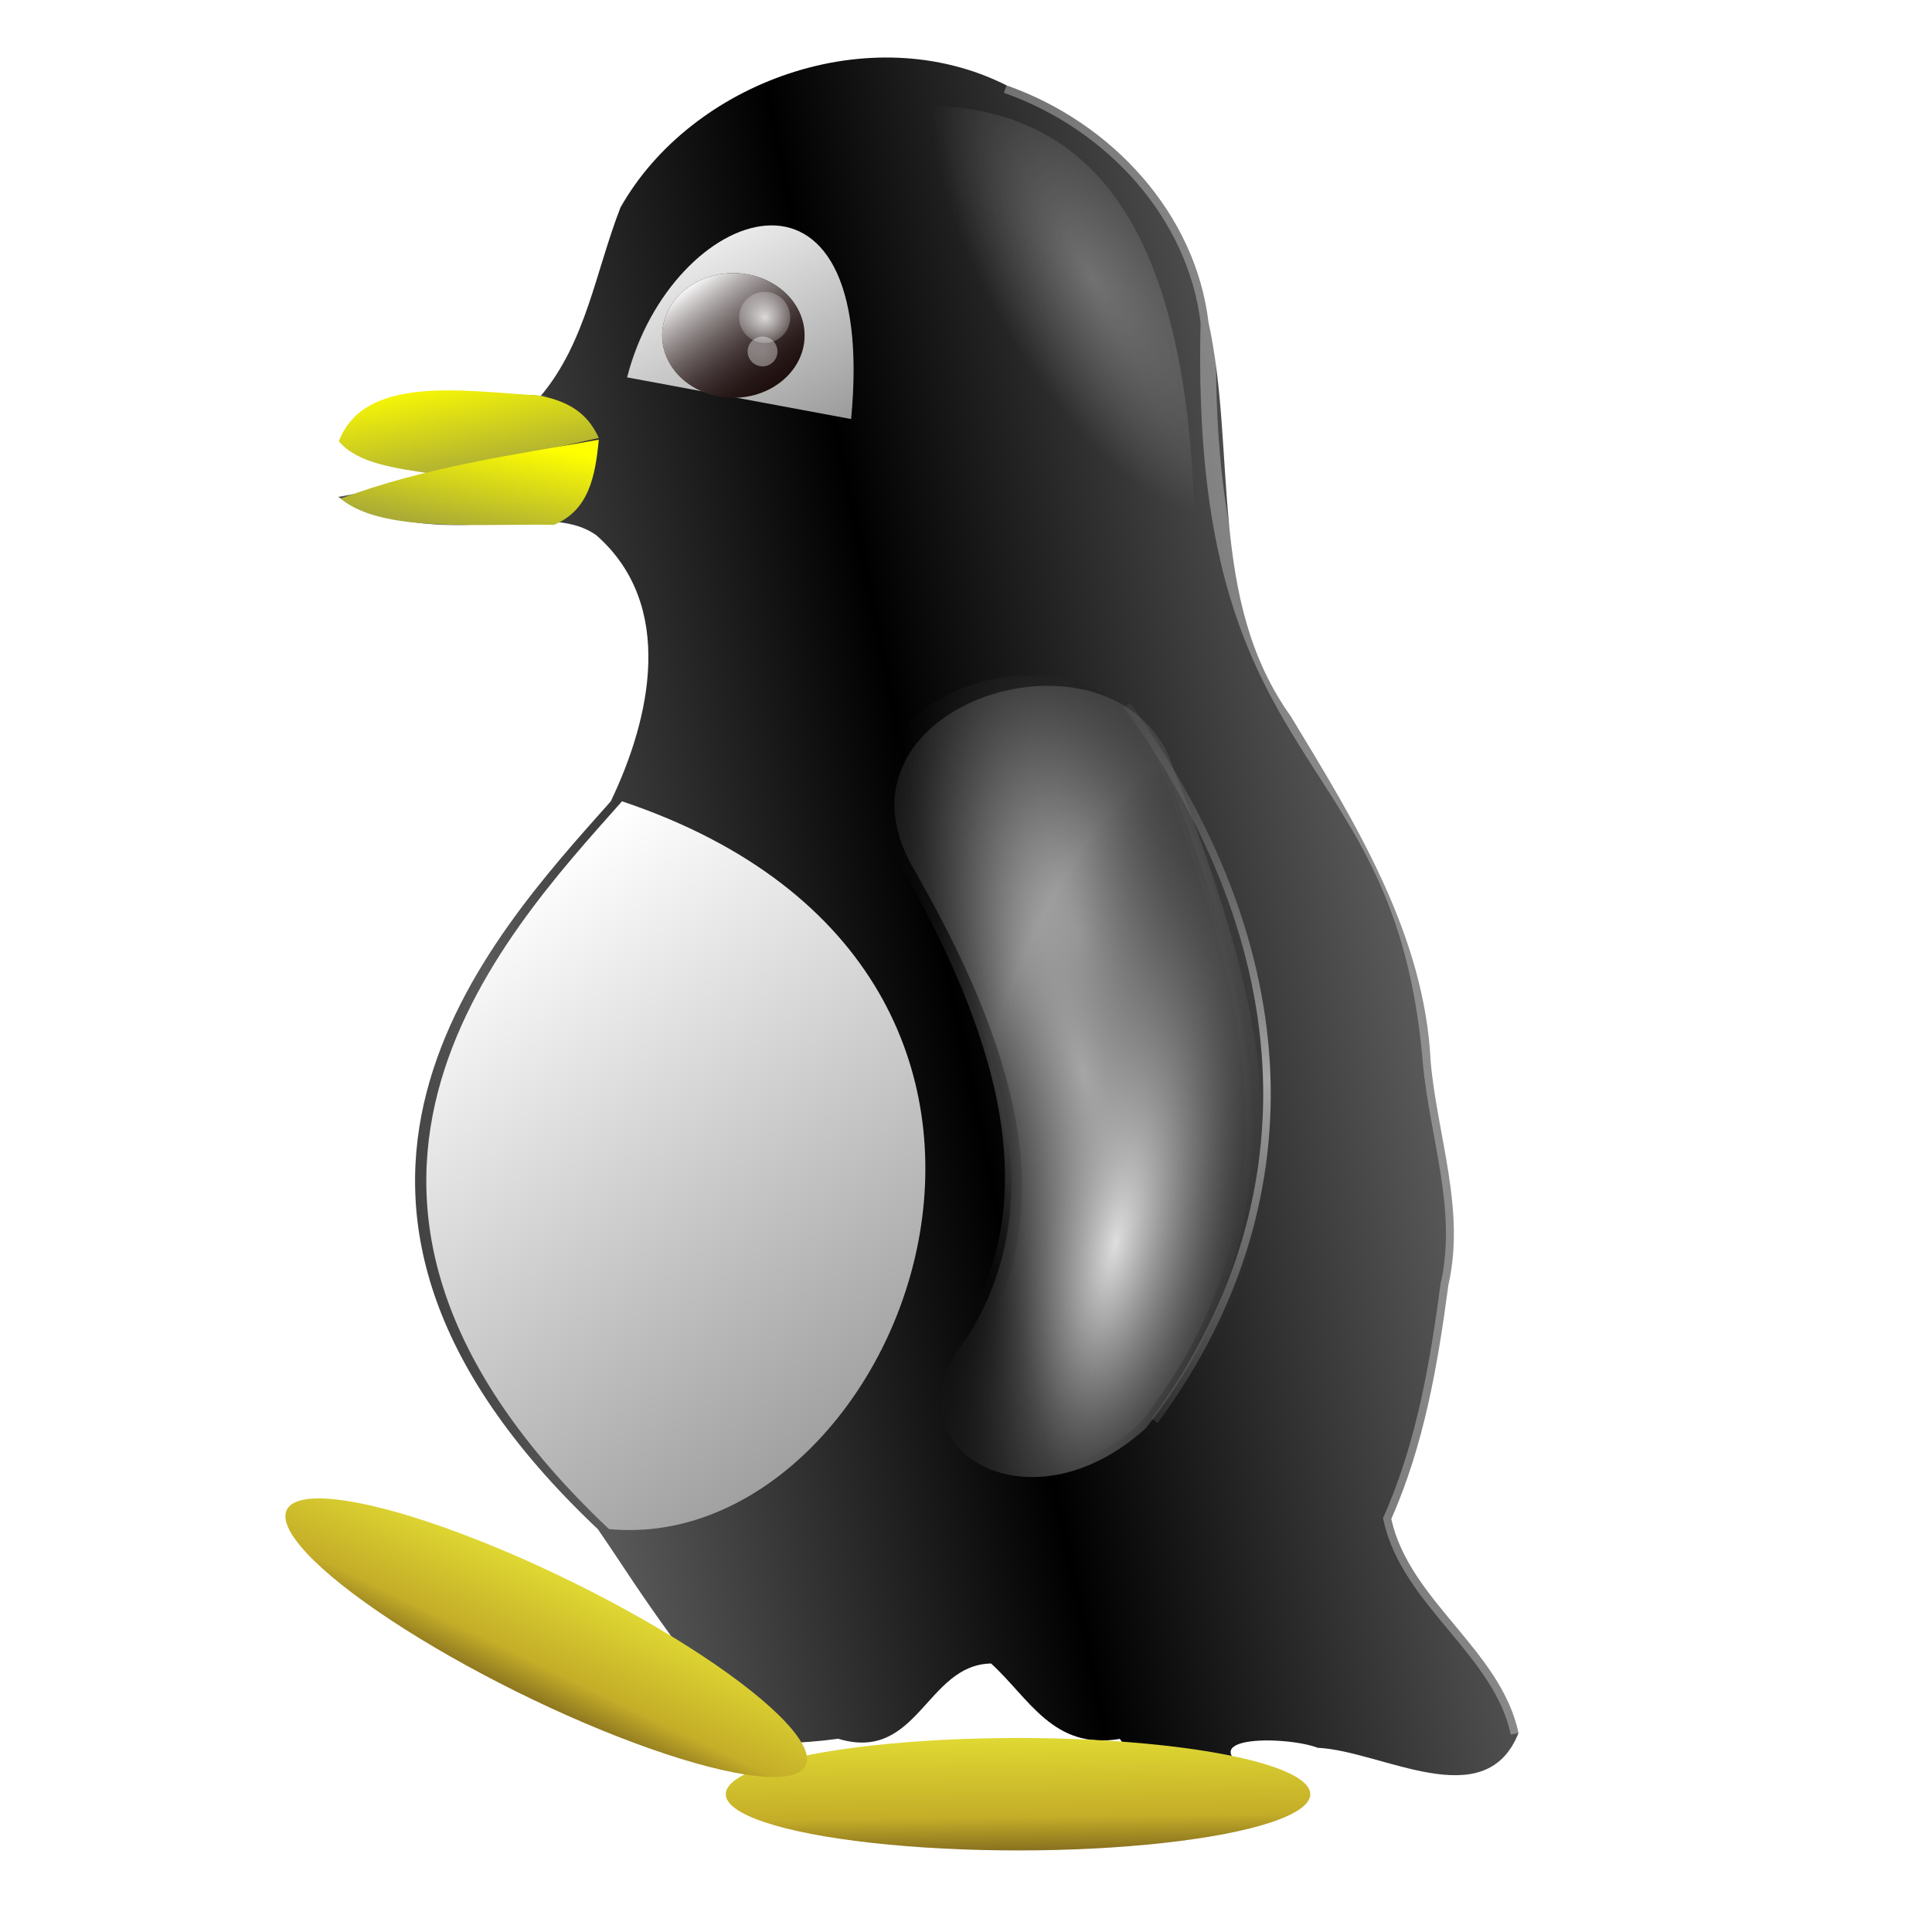 <?xml version="1.0" encoding="UTF-8" standalone="no"?>
<!-- Created with Inkscape (http://www.inkscape.org/) -->

<svg
   xmlns:dc="http://purl.org/dc/elements/1.1/"
   xmlns:cc="http://creativecommons.org/ns#"
   xmlns:rdf="http://www.w3.org/1999/02/22-rdf-syntax-ns#"
   xmlns:svg="http://www.w3.org/2000/svg"
   xmlns="http://www.w3.org/2000/svg"
   xmlns:xlink="http://www.w3.org/1999/xlink"
   xmlns:sodipodi="http://sodipodi.sourceforge.net/DTD/sodipodi-0.dtd"
   xmlns:inkscape="http://www.inkscape.org/namespaces/inkscape"
   id="svg2"
   sodipodi:version="0.32"
   inkscape:version="0.91 r13725"
   width="256"
   height="256"
   version="1.0"
   sodipodi:docname="xpenguins.svg">
  <defs
     id="defs5">
    <linearGradient
       id="linearGradient4237"
       inkscape:collect="always">
      <stop
         id="stop4239"
         offset="0"
         style="stop-color:#ffffff;stop-opacity:0.789" />
      <stop
         id="stop4241"
         offset="1"
         style="stop-color:#ffffff;stop-opacity:0.237" />
    </linearGradient>
    <linearGradient
       inkscape:collect="always"
       id="linearGradient4225">
      <stop
         style="stop-color:#ffffff;stop-opacity:0.426"
         offset="0"
         id="stop4227" />
      <stop
         style="stop-color:#ffffff;stop-opacity:0.374"
         offset="1"
         id="stop4229" />
    </linearGradient>
    <linearGradient
       inkscape:collect="always"
       id="linearGradient4207">
      <stop
         style="stop-color:#a4a4a4;stop-opacity:1;"
         offset="0"
         id="stop4209" />
      <stop
         style="stop-color:#727272;stop-opacity:0.142"
         offset="1"
         id="stop4211" />
    </linearGradient>
    <linearGradient
       id="linearGradient4199"
       inkscape:collect="always">
      <stop
         id="stop4201"
         offset="0"
         style="stop-color:#8d8d8d;stop-opacity:1" />
      <stop
         id="stop4203"
         offset="1"
         style="stop-color:#fefefe;stop-opacity:1" />
    </linearGradient>
    <linearGradient
       inkscape:collect="always"
       id="linearGradient4177">
      <stop
         style="stop-color:#5a5a5a;stop-opacity:1"
         offset="0"
         id="stop4179" />
      <stop
         style="stop-color:#000000;stop-opacity:1"
         offset="1"
         id="stop4181" />
    </linearGradient>
    <linearGradient
       inkscape:collect="always"
       id="linearGradient2876">
      <stop
         style="stop-color:#e0d933;stop-opacity:1"
         offset="0"
         id="stop2878" />
      <stop
         id="stop4217"
         offset="0.684"
         style="stop-color:#c4ad28;stop-opacity:1" />
      <stop
         style="stop-color:#816a1e;stop-opacity:1"
         offset="1"
         id="stop2880" />
    </linearGradient>
    <linearGradient
       inkscape:collect="always"
       id="linearGradient2864">
      <stop
         style="stop-color:#dedede;stop-opacity:1"
         offset="0"
         id="stop2866" />
      <stop
         style="stop-color:black;stop-opacity:0"
         offset="1"
         id="stop2868" />
    </linearGradient>
    <linearGradient
       inkscape:collect="always"
       id="linearGradient2848">
      <stop
         style="stop-color:white;stop-opacity:1"
         offset="0"
         id="stop2850" />
      <stop
         style="stop-color:#1d0d0d;stop-opacity:0;"
         offset="1"
         id="stop2852" />
    </linearGradient>
    <linearGradient
       inkscape:collect="always"
       id="linearGradient2812">
      <stop
         style="stop-color:#ffffff;stop-opacity:0.289"
         offset="0"
         id="stop2814" />
      <stop
         style="stop-color:white;stop-opacity:0"
         offset="1"
         id="stop2816" />
    </linearGradient>
    <linearGradient
       inkscape:collect="always"
       id="linearGradient2790">
      <stop
         style="stop-color:#939393;stop-opacity:1"
         offset="0"
         id="stop2792" />
      <stop
         style="stop-color:#fefefe;stop-opacity:1"
         offset="1"
         id="stop2794" />
    </linearGradient>
    <linearGradient
       inkscape:collect="always"
       id="linearGradient2770">
      <stop
         style="stop-color:#a9a937;stop-opacity:1"
         offset="0"
         id="stop2772" />
      <stop
         style="stop-color:yellow;stop-opacity:1"
         offset="1"
         id="stop2774" />
    </linearGradient>
    <linearGradient
       inkscape:collect="always"
       xlink:href="#linearGradient2770"
       id="linearGradient2786"
       x1="37.583"
       y1="36.165"
       x2="38.806"
       y2="29.707"
       gradientUnits="userSpaceOnUse"
       gradientTransform="matrix(2.052,0,0,1.951,-13.054,0.306)" />
    <linearGradient
       inkscape:collect="always"
       xlink:href="#linearGradient2790"
       id="linearGradient2796"
       x1="59.754"
       y1="30.849"
       x2="50.166"
       y2="13.552"
       gradientUnits="userSpaceOnUse"
       gradientTransform="matrix(2.052,0,0,1.951,-13.054,0.306)" />
    <linearGradient
       inkscape:collect="always"
       xlink:href="#linearGradient4199"
       id="linearGradient2808"
       x1="148.632"
       y1="103.284"
       x2="117.661"
       y2="63.533"
       gradientUnits="userSpaceOnUse"
       gradientTransform="matrix(2.052,0,0,1.951,-182.35,1.25)" />
    <radialGradient
       inkscape:collect="always"
       xlink:href="#linearGradient2812"
       id="radialGradient2824"
       cx="78.144"
       cy="21.347"
       fx="78.144"
       fy="21.347"
       r="11.054"
       gradientTransform="matrix(1.064,-0.555,1.59,2.755,27.564,21.455)"
       gradientUnits="userSpaceOnUse" />
    <linearGradient
       inkscape:collect="always"
       xlink:href="#linearGradient2848"
       id="linearGradient2854"
       x1="9.857"
       y1="36.053"
       x2="15.46"
       y2="44.522"
       gradientUnits="userSpaceOnUse" />
    <linearGradient
       inkscape:collect="always"
       xlink:href="#linearGradient2848"
       id="linearGradient2860"
       gradientUnits="userSpaceOnUse"
       x1="9.857"
       y1="36.053"
       x2="15.46"
       y2="44.522" />
    <linearGradient
       inkscape:collect="always"
       xlink:href="#linearGradient2876"
       id="linearGradient2886"
       x1="-63.002"
       y1="114.869"
       x2="-62.78"
       y2="127.837"
       gradientUnits="userSpaceOnUse"
       gradientTransform="matrix(2.031,0,0,1.356,287.714,-1.613)" />
    <linearGradient
       inkscape:collect="always"
       xlink:href="#linearGradient2876"
       id="linearGradient2894"
       x1="-61.268"
       y1="115.384"
       x2="-61.048"
       y2="126.967"
       gradientUnits="userSpaceOnUse"
       gradientTransform="matrix(2.052,0,0,1.341,256.033,75.478)" />
    <linearGradient
       inkscape:collect="always"
       xlink:href="#linearGradient2770"
       id="linearGradient1922"
       gradientUnits="userSpaceOnUse"
       x1="34.803"
       y1="32.648"
       x2="33.469"
       y2="25.531"
       gradientTransform="matrix(2.052,0,0,1.951,-13.054,0.306)" />
    <radialGradient
       inkscape:collect="always"
       xlink:href="#linearGradient2864"
       id="radialGradient2796"
       cx="70.343"
       cy="70.893"
       fx="70.343"
       fy="70.893"
       r="12.397"
       gradientTransform="matrix(2.637,-0.582,1.221,5.535,-129.079,-227.099)"
       gradientUnits="userSpaceOnUse"
       spreadMethod="pad" />
    <radialGradient
       inkscape:collect="always"
       xlink:href="#linearGradient2864"
       id="radialGradient2800"
       gradientUnits="userSpaceOnUse"
       gradientTransform="matrix(1.816,-0.382,1.152,5.471,-68.85,-237.708)"
       spreadMethod="pad"
       cx="69.848"
       cy="74.339"
       fx="69.848"
       fy="74.339"
       r="12.397" />
    <radialGradient
       inkscape:collect="always"
       xlink:href="#linearGradient2864"
       id="radialGradient2804"
       gradientUnits="userSpaceOnUse"
       gradientTransform="matrix(1.815,0.383,-1.112,5.276,108.564,-273.588)"
       spreadMethod="pad"
       cx="69.432"
       cy="78.027"
       fx="69.432"
       fy="78.027"
       r="12.397" />
    <linearGradient
       inkscape:collect="always"
       xlink:href="#linearGradient4177"
       id="linearGradient4183"
       x1="38.373"
       y1="69.231"
       x2="67.15"
       y2="63.588"
       gradientUnits="userSpaceOnUse"
       spreadMethod="reflect"
       gradientTransform="matrix(2.052,0,0,1.951,-13.054,0.306)" />
    <linearGradient
       inkscape:collect="always"
       xlink:href="#linearGradient4207"
       id="linearGradient4213"
       x1="151.162"
       y1="143.385"
       x2="150.016"
       y2="93.145"
       gradientUnits="userSpaceOnUse"
       spreadMethod="reflect" />
    <filter
       inkscape:collect="always"
       style="color-interpolation-filters:sRGB"
       id="filter4219"
       x="-0.025"
       width="1.051"
       y="-0.008"
       height="1.016">
      <feGaussianBlur
         inkscape:collect="always"
         stdDeviation="0.715"
         id="feGaussianBlur4221" />
    </filter>
    <radialGradient
       inkscape:collect="always"
       xlink:href="#linearGradient4237"
       id="radialGradient4231"
       cx="-65.905"
       cy="52.922"
       fx="-65.905"
       fy="52.922"
       r="7.762"
       gradientUnits="userSpaceOnUse"
       gradientTransform="matrix(0.436,0,0,0.436,130.086,18.962)" />
    <radialGradient
       inkscape:collect="always"
       xlink:href="#linearGradient4225"
       id="radialGradient4235"
       gradientUnits="userSpaceOnUse"
       gradientTransform="matrix(0.255,0,0,0.255,117.821,33.1)"
       cx="-65.905"
       cy="52.922"
       fx="-65.905"
       fy="52.922"
       r="7.762" />
  </defs>
  <sodipodi:namedview
     inkscape:window-height="1056"
     inkscape:window-width="1920"
     inkscape:pageshadow="2"
     inkscape:pageopacity="0"
     guidetolerance="10.0"
     gridtolerance="10.0"
     objecttolerance="10.0"
     borderopacity="1.0"
     bordercolor="#666666"
     pagecolor="#ffffff"
     id="base"
     inkscape:zoom="3.5429688"
     inkscape:cx="128"
     inkscape:cy="127.08127"
     inkscape:window-x="0"
     inkscape:window-y="0"
     inkscape:current-layer="svg2"
     width="256px"
     height="256px"
     showgrid="false"
     inkscape:window-maximized="1" />
  <path
     inkscape:connector-curvature="0"
     style="fill:url(#linearGradient4183);fill-opacity:1"
     d="m 103.474,238.381 c 8.466,-5.315 19.377,-1.865 28.925,-3.007 4.489,-0.528 19.612,-0.058 15.992,-4.959 -8.828,1.493 -11.965,-5.332 -17.068,-9.993 -8.611,0.158 -9.659,13.166 -20.261,9.972 -10.044,1.386 -20.26,0.332 -29.189,-4.546 -9.448,-4.726 -20.341,-7.936 -27.82,-15.463 5.552,-4.307 17.729,5.424 25.376,7.39 4.126,2.491 19.309,7.526 9.625,-0.809 -4.797,-6.618 -6.474,-9.478 -9.845,-14.353 C 32.571,158.558 64.824,124.329 80.93,106.178 86.199,95.22 89.554,80.201 79.036,70.939 71.898,65.828 59.074,73.727 44.794,65.84 64.776,62.387 55.912,62.518 45.333,58.753 45.278,49.082 78.632,53.191 71.691,52.42 77.678,45.226 78.879,36.079 82.216,27.492 91.615,10.866 115.28,2.198 133.369,11.309 c 14.064,4.954 25.047,17.072 26.765,31.392 3.775,17.327 -0.135,36.788 10.89,52.191 8.617,14.215 17.749,28.971 18.55,45.807 0.895,9.894 4.628,19.602 2.344,29.577 -1.396,10.538 -3.222,21.192 -7.564,30.99 2.401,10.88 14.513,17.354 16.86,28.36 -4.401,11.079 -18.103,2.366 -26.594,1.967 -4.453,-1.678 -17.901,-1.626 -7.993,3.698 10.647,7.651 -12.189,5.649 -16.901,6.219 -15.381,-0.142 -30.881,0.792 -46.181,-0.799 -1.78,0.037 -0.954,-1.998 -0.073,-2.331 z"
     id="path1875"
     sodipodi:nodetypes="cccccccccccccccccccccccccccc" />
  <path
     inkscape:connector-curvature="0"
     style="fill:url(#linearGradient1922);fill-opacity:1;fill-rule:evenodd;stroke:none;stroke-width:1px;stroke-linecap:butt;stroke-linejoin:miter;stroke-opacity:1"
     d="m 44.895,58.476 c 3.412,-8.882 16.503,-6.651 26.465,-6.074 4.793,0.867 6.818,3.049 7.985,5.64 L 57.443,62.815 C 52.545,62.049 47.44,61.48 44.895,58.476 Z"
     id="path1882"
     sodipodi:nodetypes="ccccc" />
  <path
     inkscape:connector-curvature="0"
     style="fill:url(#linearGradient2786);fill-opacity:1;fill-rule:evenodd;stroke:none;stroke-width:1px;stroke-linecap:butt;stroke-linejoin:miter;stroke-opacity:1"
     d="m 45.123,66.068 c 11.407,-4.235 22.814,-5.774 34.222,-7.809 -0.464,4.787 -1.279,9.336 -5.932,11.28 -10.617,-0.154 -22.82,1.033 -28.29,-3.471 z"
     id="path2778"
     sodipodi:nodetypes="cccc" />
  <path
     inkscape:connector-curvature="0"
     style="fill:url(#linearGradient2796);fill-opacity:1;fill-rule:evenodd;stroke:none;stroke-width:1px;stroke-linecap:butt;stroke-linejoin:miter;stroke-opacity:1"
     d="M 83.094,50.002 C 88.956,27.182 116.416,17.362 112.777,55.524 L 83.094,50.002 Z"
     id="path2788"
     sodipodi:nodetypes="ccc" />
  <path
     inkscape:connector-curvature="0"
     sodipodi:nodetypes="ccc"
     id="path2800"
     d="M 80.698,202.613 C 34.06,158.558 66.313,124.329 82.419,106.178 150.586,129.031 119.622,206.316 80.698,202.613 Z"
     style="fill:url(#linearGradient2808);fill-opacity:1" />
  <path
     inkscape:connector-curvature="0"
     style="fill:url(#radialGradient2824);fill-opacity:1;fill-rule:evenodd;stroke:none;stroke-width:1px;stroke-linecap:butt;stroke-linejoin:miter;stroke-opacity:1"
     d="m 115.035,14.467 c 32.792,-4.326 44.65,20.013 43.193,67.03 C 136.126,62.592 118.503,38.893 115.035,14.467 Z"
     id="path2810"
     sodipodi:nodetypes="ccc" />
  <g
     id="g2856"
     transform="matrix(2.052,0,0,1.951,69.857,-40.762)">
    <ellipse
       ry="4.234"
       rx="5.323"
       cy="40.287"
       cx="12.098"
       transform="matrix(0.864,0,0,1,2.86,3.388)"
       id="path2844"
       style="opacity:1;fill:#1d0d0d;fill-opacity:1;stroke:none;stroke-width:0;stroke-linecap:round;stroke-linejoin:round;stroke-miterlimit:4;stroke-dasharray:none;stroke-dashoffset:0;stroke-opacity:1" />
    <ellipse
       ry="4.234"
       rx="5.323"
       cy="40.287"
       cx="12.098"
       style="opacity:1;fill:url(#linearGradient2860);fill-opacity:1;stroke:none;stroke-width:0;stroke-linecap:round;stroke-linejoin:round;stroke-miterlimit:4;stroke-dasharray:none;stroke-dashoffset:0;stroke-opacity:1"
       id="path2846"
       transform="matrix(0.864,0,0,1,2.86,3.388)" />
  </g>
  <path
     inkscape:connector-curvature="0"
     style="fill:url(#radialGradient2796);fill-opacity:1;fill-rule:evenodd;stroke:none;stroke-width:2.001px;stroke-linecap:butt;stroke-linejoin:miter;stroke-opacity:1"
     d="m 120.993,115.011 c -12.304,-21.335 24.888,-33.564 33.76,-15.105 11.886,30.489 21.704,60.906 -1.489,90.159 -15.795,14.403 -35.032,2.345 -23.831,-11.801 11.656,-18.188 4.928,-40.056 -8.44,-63.253 z"
     id="path2862"
     sodipodi:nodetypes="ccccc" />
  <ellipse
     ry="7.45"
     rx="38.725"
     cy="237.741"
     cx="134.894"
     style="opacity:1;fill:url(#linearGradient2894);fill-opacity:1;stroke:none;stroke-width:0;stroke-linecap:round;stroke-linejoin:round;stroke-miterlimit:4;stroke-dasharray:none;stroke-dashoffset:0;stroke-opacity:1"
     id="path2872" />
  <ellipse
     ry="8.159"
     rx="38.326"
     cy="162.478"
     cx="167.822"
     transform="matrix(0.896,0.444,-0.48,0.877,0,0)"
     id="path2874"
     style="opacity:1;fill:url(#linearGradient2886);fill-opacity:1;stroke:none;stroke-width:0;stroke-linecap:round;stroke-linejoin:round;stroke-miterlimit:4;stroke-dasharray:none;stroke-dashoffset:0;stroke-opacity:1" />
  <path
     inkscape:connector-curvature="0"
     sodipodi:nodetypes="ccccc"
     id="path2798"
     d="m 118.735,113.6 c -12.304,-21.335 24.888,-33.564 33.76,-15.105 11.886,30.489 21.704,60.906 -1.489,90.159 -15.795,14.403 -35.032,2.345 -23.831,-11.801 11.656,-18.188 4.928,-40.056 -8.44,-63.253 z"
     style="fill:url(#radialGradient2800);fill-opacity:1;fill-rule:evenodd;stroke:none;stroke-width:2.001px;stroke-linecap:butt;stroke-linejoin:miter;stroke-opacity:1" />
  <path
     inkscape:connector-curvature="0"
     style="fill:url(#radialGradient2804);fill-opacity:1;fill-rule:evenodd;stroke:none;stroke-width:1px;stroke-linecap:butt;stroke-linejoin:miter;stroke-opacity:1"
     d="m 119.582,114.164 c -12.304,-21.335 24.888,-33.564 33.76,-15.105 11.886,30.489 21.704,60.906 -1.489,90.159 -15.795,14.403 -35.032,2.345 -23.831,-11.801 11.656,-18.188 4.928,-40.056 -8.44,-63.253 z"
     id="path2802"
     sodipodi:nodetypes="ccccc" />
  <path
     style="fill:none;fill-rule:evenodd;stroke:url(#linearGradient4213);stroke-width:1px;stroke-linecap:butt;stroke-linejoin:miter;stroke-opacity:1"
     d="m 149.31,93.424 c 25.049,34.759 23.231,68.403 3.669,94.836"
     id="path4205"
     inkscape:connector-curvature="0"
     sodipodi:nodetypes="cc" />
  <path
     sodipodi:nodetypes="cccccc"
     id="path4215"
     d="m 133.369,11.309 c 14.064,4.954 25.047,17.072 26.765,31.392 -1.487,60.731 25.761,54.104 29.441,97.999 0.895,9.894 4.628,19.602 2.344,29.577 -1.396,10.538 -3.222,21.192 -7.564,30.99 2.401,10.88 14.513,17.354 16.86,28.36"
     style="fill:none;fill-opacity:1;stroke:#ffffff;stroke-opacity:0.321;stroke-width:2.1;stroke-miterlimit:4;stroke-dasharray:none;filter:url(#filter4219)"
     inkscape:connector-curvature="0" />
  <circle
     style="opacity:1;fill:url(#radialGradient4231);fill-opacity:1;stroke:none;stroke-width:2.1;stroke-linecap:round;stroke-linejoin:round;stroke-miterlimit:4;stroke-dasharray:none;stroke-dashoffset:0;stroke-opacity:1"
     id="path4223"
     cx="101.327"
     cy="42.055"
     r="3.387" />
  <circle
     r="1.976"
     cy="46.571"
     cx="101.045"
     id="circle4233"
     style="opacity:1;fill:url(#radialGradient4235);fill-opacity:1;stroke:none;stroke-width:2.1;stroke-linecap:round;stroke-linejoin:round;stroke-miterlimit:4;stroke-dasharray:none;stroke-dashoffset:0;stroke-opacity:1" />
</svg>
